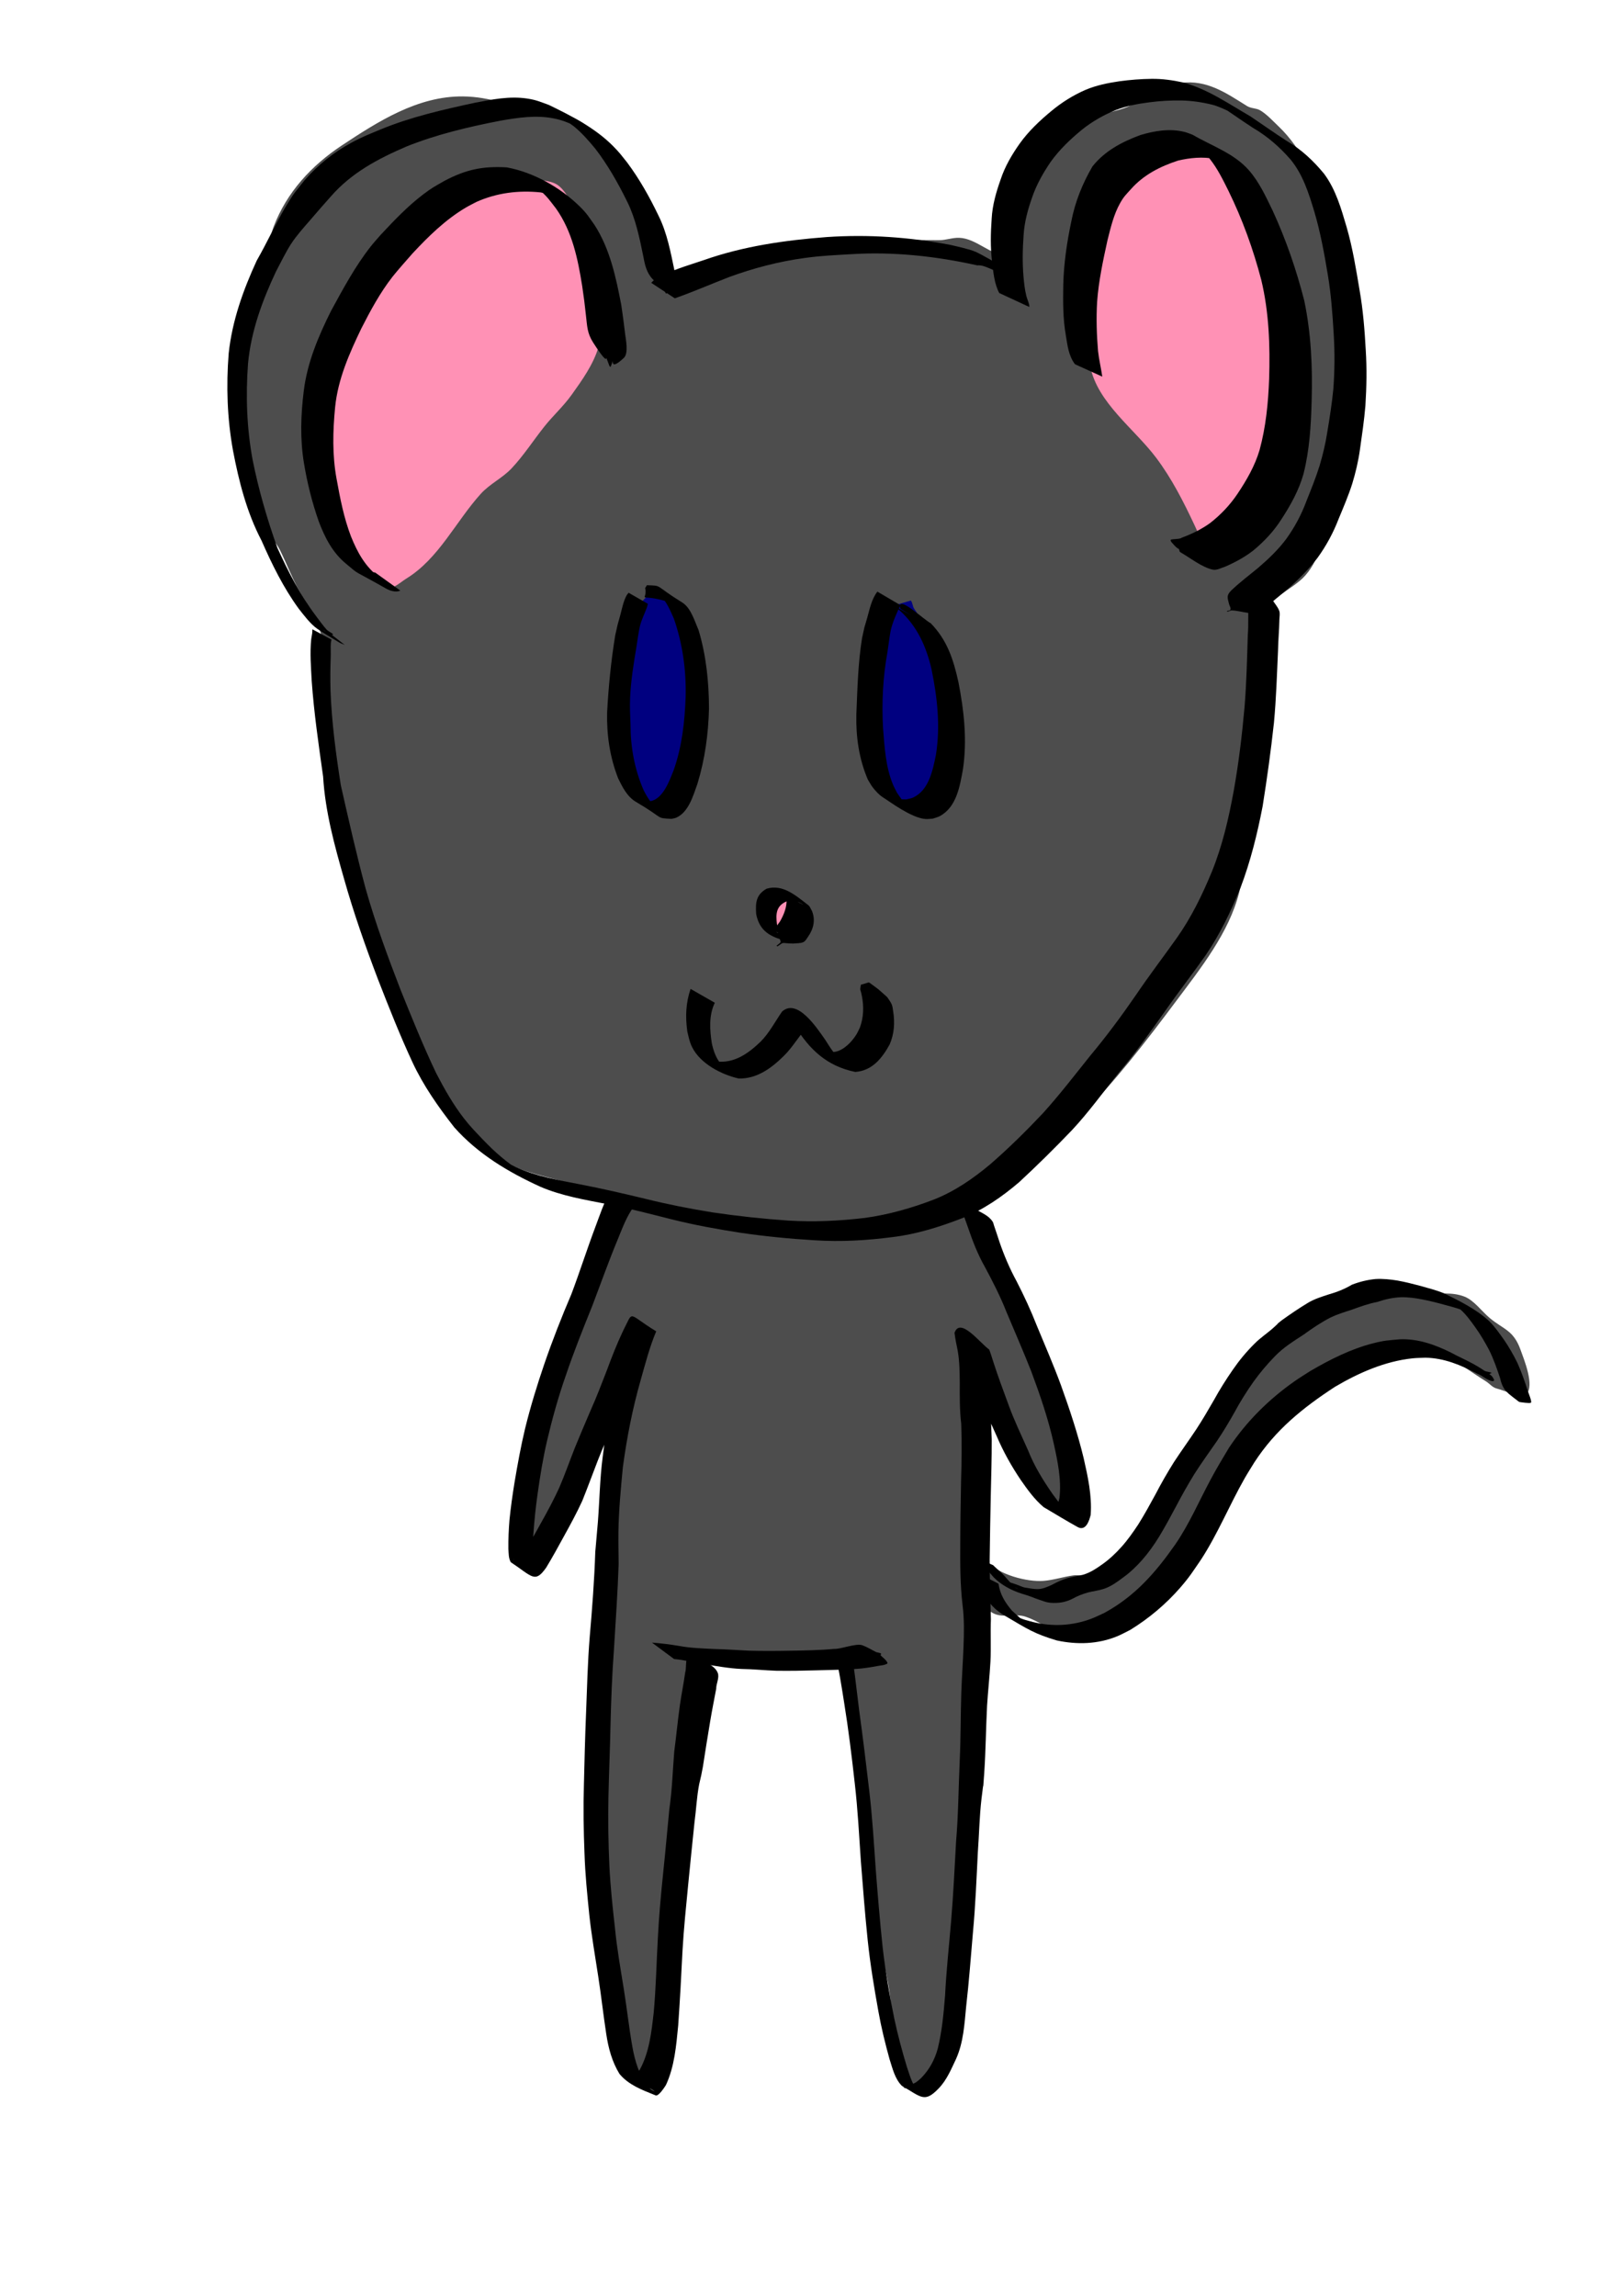 <?xml version="1.0" encoding="UTF-8" standalone="no"?>
<!-- Created with Inkscape (http://www.inkscape.org/) -->

<svg
   width="210px"
   height="297px"
   viewBox="0 0 210 297"
   version="1.1"
   id="svg5"
   inkscape:version="1.2.2 (b0a8486541, 2022-12-01)"
   sodipodi:docname="omur.svg"
   xmlns:inkscape="http://www.inkscape.org/namespaces/inkscape"
   xmlns:sodipodi="http://sodipodi.sourceforge.net/DTD/sodipodi-0.dtd"
   xmlns="http://www.w3.org/2000/svg"
   xmlns:svg="http://www.w3.org/2000/svg">
  <sodipodi:namedview
     id="namedview7"
     pagecolor="#ffffff"
     bordercolor="#000000"
     borderopacity="0.25"
     inkscape:showpageshadow="2"
     inkscape:pageopacity="0.0"
     inkscape:pagecheckerboard="0"
     inkscape:deskcolor="#d1d1d1"
     inkscape:document-units="mm"
     showgrid="false"
     inkscape:zoom="1.3249068"
     inkscape:cx="138.5003"
     inkscape:cy="145.67062"
     inkscape:window-width="1280"
     inkscape:window-height="651"
     inkscape:window-x="0"
     inkscape:window-y="0"
     inkscape:window-maximized="1"
     inkscape:current-layer="layer5" />
  <defs
     id="defs2" />
  <g
     inkscape:groupmode="layer"
     id="layer5"
     inkscape:label="Layer 1"
     style="display:inline">
    <path
       style="fill:#4d4d4d"
       d="m 80.235,156.344 c -4.936,-4.386 -12.165,-3.327 -17.251,-7.446 -2.655,-2.15 -5.919,-8.008 -7.613,-11.028 -0.709,-1.264 -1.573,-2.44 -2.266,-3.71 -4.126,-7.564 -5.984,-16.365 -7.622,-24.706 -0.528,-2.69 -1.348,-5.331 -1.799,-8.033 -0.489,-2.929 -1.251,-6.024 -1.461,-8.978 -0.061,-0.86 0.169,-1.705 0.16,-2.563 -0.019,-1.872 -0.517,-3.806 -0.739,-5.654 -0.089,-0.739 0.118,-1.479 -0.105,-2.209 -0.64,-2.095 -1.773,-3.722 -2.828,-5.599 -0.935,-1.663 -1.628,-3.517 -2.474,-5.229 -0.595,-1.204 -1.619,-2.068 -2.096,-3.373 -1.205,-3.3 -2.904,-8.898 -3.285,-12.321 -0.23,-2.063 0.107,-4.25 0.154,-6.322 0.029,-1.277 -0.483,-2.709 -0.305,-3.952 0.618,-4.326 2.271,-8.333 3.719,-12.394 0.409,-1.145 0.544,-2.347 0.979,-3.493 1.686,-4.44 4.891,-7.918 8.82,-10.516 4.677,-3.092 9.829,-6.401 15.677,-6.344 3.561,0.035 6.526,1.266 9.807,2.425 1.045,0.369 2.341,-0.28 3.462,0 4.56,1.14 6.258,6.396 8.641,9.768 0.668,0.945 1.649,1.772 2.161,2.803 0.394,0.792 0.931,1.547 1.293,2.337 0.411,0.9 1.744,6.627 2.491,6.893 1.297,0.461 3.879,-1.711 5.157,-2.121 1.53,-0.491 3.062,-0.462 4.618,-0.747 1.286,-0.236 2.473,-0.859 3.749,-1.124 1.736,-0.36 3.546,-0.34 5.278,-0.634 0.65,-0.11 1.279,-0.669 1.944,-0.651 1.201,0.032 2.362,0.207 3.574,0 0.669,-0.115 1.222,-0.462 1.927,-0.449 2.516,0.046 5.04,0.096 7.542,0.096 0.865,0 1.712,-0.342 2.587,-0.305 2.214,0.092 4,2.242 6.191,2.322 2.455,0.089 0.895,-5.201 0.771,-6.515 -0.106,-1.127 -0.081,-2.565 0.049,-3.687 0.746,-6.452 6.196,-6.757 11.437,-8.113 1.229,-0.318 2.627,-0.583 3.768,-1.156 2.108,-1.057 4.028,-2.58 6.449,-2.892 3.381,-0.435 5.868,1.318 8.545,2.988 0.555,0.346 1.19,0.257 1.711,0.562 0.862,0.504 1.679,1.411 2.403,2.097 1.527,1.449 2.798,3.31 3.758,5.18 0.343,0.669 0.463,1.466 0.908,2.072 0.6,0.818 1.576,1.619 1.912,2.595 0.304,0.886 0.135,1.855 0.425,2.739 1.067,3.247 2.414,6.087 2.258,9.623 -0.105,2.359 -0.299,4.818 -0.828,7.124 -0.431,1.875 -1.138,3.681 -1.308,5.607 -0.559,6.329 0.651,12.906 -1.495,18.994 -0.531,1.506 -1.123,2.945 -2.2,4.153 -1.737,1.946 -4.955,2.818 -5.614,5.72 -0.239,1.052 0.671,3.016 0.434,4.595 -0.734,4.881 -1.745,9.749 -2.048,14.69 -0.323,5.267 -0.03,10.825 -1.318,15.976 -1.306,5.223 -5.022,9.871 -8.192,14.113 -3.865,5.172 -7.868,10.382 -12.449,14.963 -1.682,1.682 -3.825,2.865 -5.718,4.289 -2.546,1.915 -5.864,7.688 -9.172,8.433 0.961,0.256 1.951,0.423 2.884,0.769 0.659,0.245 1.05,2.066 1.318,2.683 2.365,5.441 3.378,11.458 5.221,17.157 0.982,3.038 3.291,5.254 3.655,8.715 0.089,0.844 0.957,9.059 -0.748,9.059 -3.886,0 -7.337,-9.174 -8.393,-12.135 -0.359,-1.006 -1.094,-1.861 -1.51,-2.852 -0.4,-0.952 -0.887,-1.836 -1.237,-2.82 -0.059,-0.165 -0.137,-1.602 -0.209,-1.591 -0.213,0.032 -0.013,3.05 -0.008,3.221 0.123,4.255 0.965,8.439 1.309,12.667 0.155,1.906 -0.673,8.35 0.683,9.92 1.447,1.676 5.096,2.639 7.22,2.482 1.317,-0.097 2.617,-0.533 3.92,-0.715 0.623,-0.087 1.259,0.128 1.88,-0.047 1.433,-0.406 2.713,-1.095 4.04,-1.76 0.914,-0.458 2.039,-0.629 2.755,-1.446 1.222,-1.394 2.085,-3.341 2.867,-4.996 0.746,-1.58 1.971,-3.071 2.884,-4.569 1.012,-1.661 1.685,-3.519 2.634,-5.221 1.892,-3.394 4.737,-6.174 6.972,-9.285 2.54,-3.536 7.648,-8.751 12.151,-9.792 1.984,-0.459 4.154,-0.854 6.177,-0.329 1.113,0.289 2.132,0.874 3.333,0.963 1.696,0.126 3.225,-0.211 4.868,0.418 1.244,0.477 2.257,1.921 3.285,2.779 1.772,1.477 3.073,1.549 3.984,4.112 0.431,1.213 1.86,4.636 0.746,5.75 -0.56,0.56 -3.02,-0.554 -3.726,-0.714 -0.699,-0.159 -0.955,-0.626 -1.527,-0.98 -3.996,-2.476 -7.699,-5.996 -12.883,-4.586 -0.405,0.11 -0.673,0.431 -1.06,0.553 -1.118,0.354 -2.323,0.354 -3.405,0.867 -1.795,0.851 -3.45,2.938 -4.979,4.21 -2.375,1.974 -5.016,3.032 -6.957,5.582 -1.517,1.992 -2.401,4.469 -3.685,6.603 -1.521,2.528 -4.719,7.119 -6.699,9.262 -3.395,3.675 -7.048,10.761 -12.9,10.61 -3.227,-0.083 -4.28,-1.707 -6.979,-2.636 -1.271,-0.437 -2.741,0.171 -4.001,-0.361 -1.261,-0.533 -2.2,-2.219 -2.377,-2.08 -0.561,0.437 -0.351,7.044 -0.297,7.929 0.125,2.042 0.536,4.156 0.418,6.201 -0.126,2.195 -1.005,4.181 -1.333,6.329 -0.267,1.745 -0.042,3.487 -0.137,5.236 -0.125,2.31 -0.545,4.655 -0.587,6.957 -0.043,2.377 -0.553,4.709 -0.634,7.083 -0.205,6.006 -0.324,11.975 -2.096,17.768 -0.836,2.733 -0.617,5.634 -4.065,5.902 -0.102,0.008 -0.476,0.096 -0.553,0.025 -1.005,-0.909 -1.65,-10.038 -1.839,-11.671 -0.295,-2.547 -0.99,-4.966 -1.382,-7.478 -0.359,-2.302 -0.576,-4.556 -1.051,-6.835 -0.4,-1.918 -0.216,-4.064 -0.427,-6.024 -0.289,-2.688 -0.881,-5.345 -1.293,-8.015 -0.462,-3.002 -0.098,-12.684 -1.903,-14.828 -0.312,-0.371 -1.327,-0.704 -1.775,-0.876 -2.927,-1.124 -6.93,-0.034 -9.952,0.273 -1.692,0.172 -4.145,-1.146 -5.533,0.354 -0.758,0.819 -1.79,10.811 -1.967,12.545 -0.262,2.564 -0.982,5.087 -1.237,7.647 -0.676,6.793 -1.367,13.581 -1.969,20.378 -0.206,2.325 -0.637,12.49 -3.565,13.43 -0.314,0.101 -1.082,-0.375 -1.389,-0.483 -1.465,-0.512 -1.629,-3.658 -1.792,-4.851 -0.24,-1.761 -0.181,-3.508 -0.361,-5.27 -0.256,-2.502 -0.757,-4.988 -0.844,-7.51 -0.094,-2.737 0.121,-5.482 0.017,-8.216 -0.145,-3.827 -0.965,-7.574 -1.704,-11.31 -0.855,-4.322 -0.486,-8.803 -0.368,-13.171 0.083,-3.051 -0.072,-6.208 0.272,-9.238 0.606,-5.341 1.476,-10.607 1.976,-15.959 0.26,-2.785 2.319,-9.355 1.125,-11.671 -0.919,-1.784 -3.006,2.851 -3.14,3.14 -1.411,3.035 -3.319,5.733 -4.804,8.707 -0.861,1.725 -1.486,4.039 -2.787,5.519 -0.297,0.338 -0.749,0.484 -1.036,0.859 -0.261,0.34 -0.535,1.188 -0.947,1.422 -1.155,0.658 -0.47,-6.542 -0.402,-6.844 0.764,-3.348 1.26,-6.763 2.08,-10.097 0.375,-1.523 1.118,-2.858 1.605,-4.328 0.454,-1.372 0.503,-2.989 1.125,-4.289 1.435,-2.998 3.609,-5.615 4.77,-8.764 0.589,-1.597 1.458,-3.036 2.065,-4.601 0.349,-0.901 -0.281,-3.508 -0.113,-3.719 0.554,-0.698 1.172,-1.343 1.758,-2.015 z"
       id="path554" />
    <path
       style="fill:#ff91b5;fill-opacity:1"
       d="m 80.147,43.599 c -0.629,-0.137 -1.245,-0.386 -1.888,-0.41 -0.382,-0.014 -0.786,1.6 -0.827,1.735 -0.675,2.253 -2.111,4.251 -3.469,6.152 -1.065,1.492 -2.409,2.693 -3.542,4.12 -1.412,1.78 -2.653,3.714 -4.208,5.374 -1.203,1.285 -2.832,2.014 -4.016,3.326 -3.254,3.607 -5.419,8.374 -9.638,10.963 -0.615,0.377 -1.638,1.312 -2.386,1.271 -0.503,-0.028 -5.398,-4.327 -5.695,-5.054 -0.645,-1.578 -0.833,-3.525 -1.286,-5.18 -0.971,-3.556 -2.842,-6.283 -2.931,-10.089 -0.217,-9.305 4.844,-19.759 11.631,-26.024 0.987,-0.911 2.196,-1.435 3.26,-2.232 1.648,-1.235 3.326,-2.991 5.438,-3.43 1.183,-0.246 2.331,0.006 3.478,-0.032 2.484,-0.082 5.255,-1.387 7.669,-0.385 3.878,1.61 5.955,17.041 5.712,20.321"
       id="path556" />
    <path
       style="fill:#ff91b5;fill-opacity:1"
       d="m 141.06,47.374 c -0.382,-2.842 -3.432,-8.411 -2.442,-12.073 0.677,-2.503 2.283,-4.636 3.132,-7.075 0.79,-2.27 1.311,-5.26 2.739,-7.245 0.797,-1.109 2.166,-2.115 3.341,-2.771 3.479,-1.94 4.47,-1.174 7.622,0.923 1.123,0.747 2.212,1.362 3.044,2.491 1.908,2.589 2.405,5.901 3.343,8.907 1.214,3.891 2.675,8.165 2.995,12.257 0.272,3.48 0.08,6.948 0.12,10.426 0.022,1.943 0.6,3.837 0.451,5.791 -0.146,1.906 -0.825,4.201 -1.647,5.936 -0.686,1.447 -5.309,6.495 -7.124,5.75 -1.153,-0.473 -1.593,-1.724 -2.08,-2.764 -1.417,-3.019 -2.93,-6 -4.939,-8.681 -2.823,-3.768 -7.626,-7.135 -8.553,-11.872 z"
       id="path4829" />
    <path
       style="fill:#ff91b5;fill-opacity:1"
       d="m 102.299,115.649 c -0.843,0.155 -1.752,0.104 -2.529,0.466 -2.59,1.203 1.696,6.801 3.059,3.535 0.207,-0.496 -0.519,-3.877 -0.53,-4.001 z"
       id="path4831" />
    <path
       style="fill:#000080;fill-opacity:1"
       d="m 114.675,78.618 c -1.062,3.088 -1.65,6.318 -2.048,9.55 -0.202,1.633 -0.711,3.214 -0.626,4.883 0.115,2.277 1.16,4.306 1.67,6.49 0.234,0.999 0.337,2.627 0.891,3.486 0.533,0.827 2.455,0.759 3.279,0.786 1.395,0.047 2.117,0.521 3.245,-0.538 2.818,-2.645 0.977,-7.464 0.505,-10.651 -0.7,-4.723 -0.394,-9.775 -3.292,-13.855 -0.242,-0.34 -0.177,-0.736 -0.451,-1.077"
       id="path5563" />
    <path
       style="fill:#000080;fill-opacity:1"
       d="m 83.61,77.252 c -0.549,0.587 -1.119,1.154 -1.647,1.76 -1.037,1.19 -0.49,7.626 -0.538,9.196 -0.026,0.861 -0.476,1.558 -0.707,2.362 -0.448,1.56 -0.434,3.409 -0.457,5.02 -0.024,1.653 0.012,3.236 0.602,4.811 0.628,1.675 4.086,5.459 6.103,3.678 3.03,-2.675 2.578,-6.956 2.739,-10.537 0.174,-3.887 0.785,-8.104 -0.53,-11.896 -0.894,-2.578 -0.255,-2.578 -2.658,-4.45 -0.12,-0.094 -0.809,-0.792 -0.916,-0.763 -0.692,0.19 -1.327,0.546 -1.991,0.818 z"
       id="path5630" />
  </g>
  <g
     inkscape:groupmode="layer"
     id="layer4"
     inkscape:label="Layer 4"
     style="display:inline">
    <path
       style="fill:#000000"
       id="path363"
       d="m 42.833,82.052 c 0.146,0.123 -1.323,-0.666 -0.982,-0.52 0.401,0.172 0.739,0.65 1.17,0.587 0.325,-0.048 -0.513,-0.413 -0.742,-0.65 -0.353,-0.365 -1.12,-1.417 -1.39,-1.777 -2.048,-2.714 -3.599,-5.737 -5.001,-8.82 -1.331,-3.717 -2.421,-7.498 -3.2,-11.367 -0.763,-4.12 -0.905,-8.302 -0.596,-12.471 0.389,-4.198 1.84,-8.127 3.618,-11.91 0.479,-0.92 1.364,-2.68 1.937,-3.551 0.782,-1.188 1.631,-2.106 2.556,-3.178 1.638,-1.898 0.963,-1.123 2.61,-2.988 2.685,-3.072 6.084,-4.859 9.765,-6.448 3.922,-1.575 8.048,-2.547 12.187,-3.348 2.263,-0.394 4.591,-0.749 6.875,-0.293 1.207,0.241 1.688,0.496 2.813,0.952 0.422,0.225 1.682,0.912 1.267,0.675 -0.85,-0.485 -1.666,-1.045 -2.571,-1.419 -0.417,-0.172 0.738,0.522 1.088,0.807 1.064,0.867 1.934,1.871 2.803,2.924 1.622,2.112 2.932,4.437 4.108,6.819 1.095,2.21 1.584,4.627 2.074,7.023 0.197,1.072 0.417,2.149 1.193,2.98 1.874,2.004 1.151,0.498 1.711,1.849 0,0 0.136,0.065 0.136,0.065 v 0 c -0.021,-1.042 -0.152,0.055 1.133,-0.491 0.719,-0.305 -0.117,-2.048 -0.111,-2.437 -0.511,-2.429 -0.956,-4.9 -2.069,-7.144 -1.159,-2.42 -2.476,-4.767 -4.084,-6.921 -0.748,-0.935 -0.951,-1.238 -1.794,-2.09 -2.338,-2.362 -5.348,-3.89 -8.314,-5.331 -1.148,-0.415 -1.624,-0.651 -2.849,-0.834 -2.253,-0.337 -4.531,0.122 -6.735,0.551 -4.132,0.891 -8.263,1.83 -12.186,3.446 -1.509,0.634 -2.37,0.95 -3.8,1.727 -2.307,1.253 -4.354,2.89 -6.07,4.878 -1.117,1.412 -1.382,1.653 -2.31,3.206 -1.389,2.324 -2.508,4.813 -3.855,7.161 -1.762,3.824 -3.186,7.804 -3.629,12.02 -0.331,4.19 -0.195,8.391 0.556,12.536 0.766,4.026 1.78,8.008 3.694,11.664 1.345,3.062 2.823,6.075 4.797,8.79 0.65,0.823 1.519,1.997 2.393,2.604 0.821,0.569 1.688,1.07 2.539,1.592 0.542,0.333 0.529,0.307 1.039,0.512 0,0 -1.773,-1.38 -1.773,-1.38 z" />
    <path
       style="fill:#000000"
       id="path375"
       d="m 133.179,39.71 c -0.006,-0.1 0.005,-0.203 -0.019,-0.301 -0.096,-0.393 -0.271,-0.763 -0.369,-1.155 -0.199,-0.796 -0.279,-1.604 -0.357,-2.419 -0.157,-1.795 -0.122,-3.596 0.008,-5.391 0.1,-1.721 0.559,-3.37 1.131,-4.986 0.566,-1.619 1.405,-3.099 2.368,-4.51 1.137,-1.587 2.546,-2.934 4.05,-4.167 1.333,-1.068 2.809,-1.911 4.389,-2.549 1.393,-0.533 2.856,-0.811 4.331,-0.995 1.376,-0.184 2.759,-0.257 4.146,-0.237 1.346,0.027 2.677,0.22 3.982,0.542 1.913,0.439 7.556,3.851 0.446,-0.23 1.644,1.026 3.204,2.177 4.834,3.226 1.86,1.086 3.46,2.48 4.867,4.099 1.609,1.957 2.358,4.379 3.081,6.762 0.785,2.663 1.284,5.396 1.736,8.131 0.427,2.535 0.612,5.098 0.763,7.661 0.152,2.383 0.132,4.77 -0.047,7.15 -0.18,1.882 -0.481,3.751 -0.79,5.616 -0.222,1.457 -0.574,2.885 -0.989,4.297 -0.485,1.553 -1.101,3.061 -1.702,4.572 -0.651,1.761 -1.531,3.399 -2.628,4.918 -1.058,1.412 -2.341,2.625 -3.678,3.767 -1.129,0.924 -2.292,1.811 -3.356,2.81 -0.705,0.682 -0.575,0.947 -0.346,1.833 0.06,0.233 0.25,0.472 0.173,0.7 -0.055,0.163 -0.318,0.132 -0.476,0.199 0,0 0.125,0.084 0.125,0.084 v 0 c 0.174,-0.057 0.339,-0.174 0.521,-0.17 1.408,0.033 2.692,0.834 3.996,-0.146 1.187,-0.868 2.29,-1.847 3.426,-2.78 1.342,-1.185 2.595,-2.468 3.69,-3.888 1.117,-1.547 2.024,-3.218 2.71,-5.002 0.627,-1.513 1.277,-3.022 1.774,-4.584 0.436,-1.432 0.781,-2.889 0.989,-4.372 0.27,-1.896 0.549,-3.793 0.711,-5.702 0.153,-2.404 0.199,-4.81 0.045,-7.216 -0.142,-2.589 -0.347,-5.177 -0.797,-7.734 -0.458,-2.742 -0.903,-5.493 -1.678,-8.168 -0.706,-2.4 -1.404,-4.865 -2.92,-6.9 -1.368,-1.664 -2.916,-3.122 -4.786,-4.219 -1.624,-1.034 -3.183,-2.157 -4.783,-3.228 -2.776,-1.6 -5.538,-3.531 -8.687,-4.363 -1.335,-0.294 -2.69,-0.484 -4.061,-0.466 -1.389,0.015 -2.774,0.127 -4.151,0.313 -1.497,0.22 -2.983,0.518 -4.384,1.108 -1.591,0.69 -3.052,1.604 -4.391,2.71 -1.533,1.266 -2.986,2.631 -4.147,4.257 -1.008,1.431 -1.894,2.935 -2.447,4.607 -0.588,1.654 -1.076,3.342 -1.17,5.107 -0.129,1.836 -0.178,3.681 0.048,5.512 0.168,1.371 0.28,2.861 0.934,4.095 0,0 3.886,1.801 3.886,1.801 z" />
    <path
       style="fill:#000000"
       id="path379"
       d="m 40.417,81.408 c -0.007,0.172 -0.003,0.345 -0.022,0.516 -0.03,0.257 -0.099,0.508 -0.126,0.766 -0.186,1.785 -0.03,3.628 0.063,5.413 0.296,4.14 0.897,8.25 1.476,12.358 0.265,4.511 1.474,8.91 2.711,13.236 1.238,4.398 2.756,8.709 4.381,12.977 1.409,3.617 2.833,7.231 4.471,10.751 1.418,3.039 3.352,5.792 5.414,8.422 3.047,3.432 6.995,5.792 11.147,7.685 2.746,1.175 5.703,1.667 8.615,2.238 2.827,0.54 5.609,1.281 8.399,1.981 2.896,0.724 5.834,1.259 8.783,1.715 3.219,0.476 6.456,0.792 9.703,0.985 3.356,0.22 6.709,0.02 10.037,-0.411 3.107,-0.372 6.082,-1.309 8.987,-2.431 2.761,-1.09 5.172,-2.765 7.415,-4.678 2.34,-2.165 4.607,-4.41 6.814,-6.71 2.191,-2.34 4.059,-4.953 6.069,-7.446 2.141,-2.511 4.035,-5.21 5.945,-7.896 1.718,-2.473 3.574,-4.845 5.306,-7.308 1.854,-2.726 3.274,-5.686 4.506,-8.733 1.294,-3.413 2.172,-6.955 2.86,-10.533 0.575,-3.59 1.07,-7.191 1.465,-10.805 0.293,-3.109 0.385,-6.232 0.528,-9.35 0.021,-1.333 0.154,-2.665 0.177,-3.998 0.007,-0.374 0.108,-0.77 -0.017,-1.123 -0.188,-0.531 -0.601,-0.952 -0.89,-1.436 -0.23,-0.386 -0.444,-0.781 -0.665,-1.171 0,0 -0.133,-0.071 -0.133,-0.071 v 0 c -0.176,0.056 -2.049,0.638 -2.113,0.709 -0.236,0.262 -0.132,0.694 -0.161,1.046 -0.112,1.338 0.009,2.694 -0.109,4.032 -0.097,3.126 -0.168,6.256 -0.424,9.375 -0.324,3.616 -0.76,7.224 -1.397,10.8 -0.652,3.556 -1.465,7.092 -2.829,10.452 -1.239,3.004 -2.666,5.935 -4.55,8.595 -1.742,2.454 -3.572,4.844 -5.258,7.339 -1.863,2.709 -3.82,5.349 -5.928,7.873 -1.994,2.491 -3.943,5.025 -6.08,7.397 -2.179,2.315 -4.444,4.548 -6.844,6.636 -2.219,1.856 -4.596,3.508 -7.306,4.575 -2.869,1.102 -5.836,1.949 -8.887,2.372 -3.314,0.394 -6.651,0.557 -9.987,0.348 -3.255,-0.225 -6.499,-0.576 -9.727,-1.052 -2.958,-0.472 -5.896,-1.057 -8.804,-1.778 -2.731,-0.661 -5.471,-1.29 -8.229,-1.826 -2.876,-0.562 -5.793,-1.047 -8.484,-2.265 -0.473,-0.228 -1.829,-1.011 -1.419,-0.683 0.647,0.519 1.391,0.915 2.144,1.263 0.475,0.22 -0.881,-0.567 -1.304,-0.874 -0.857,-0.622 -1.723,-1.36 -2.49,-2.087 -0.408,-0.387 -0.794,-0.797 -1.19,-1.196 -0.963,-1.019 -1.562,-1.604 -2.425,-2.714 -1.41,-1.814 -2.549,-3.833 -3.603,-5.867 -1.683,-3.531 -3.144,-7.161 -4.608,-10.787 -1.653,-4.276 -3.241,-8.583 -4.492,-12.996 -1.201,-4.456 -2.215,-8.949 -3.232,-13.449 -0.64,-4.061 -1.182,-8.143 -1.334,-12.256 -0.039,-1.429 -0.03,-2.835 0.025,-4.263 0.024,-0.626 -0.021,-1.254 0.016,-1.879 0.009,-0.155 0.06,-0.304 0.091,-0.456 0,0 -2.48,-1.325 -2.48,-1.325 z" />
    <path
       style="fill:#000000"
       id="path381"
       d="m 81.337,76.679 c -0.095,0.131 -0.21,0.249 -0.286,0.392 -0.407,0.767 -0.572,1.69 -0.797,2.516 -0.504,1.851 -0.187,0.555 -0.648,2.591 -0.539,3.301 -0.872,6.636 -1.051,9.976 -0.071,2.937 0.36,5.813 1.431,8.546 0.543,1.116 1.171,2.371 2.291,3.029 3.841,2.256 2.459,2.068 4.591,2.206 0.217,-0.055 0.447,-0.073 0.651,-0.165 1.595,-0.717 2.184,-2.886 2.719,-4.361 0.97,-3.166 1.415,-6.444 1.5,-9.745 -0.011,-3.434 -0.362,-6.849 -1.346,-10.143 -0.494,-1.113 -0.986,-2.88 -2.109,-3.573 -3.743,-2.311 -2.477,-2.165 -4.584,-2.239 -0.432,0.758 -0.112,0.018 -0.174,1.035 -0.01,0.163 -0.082,0.317 -0.124,0.475 0,0 0.126,0.084 0.126,0.084 v 0 c 1.119,0.039 2.066,0.291 3.133,0.629 1.562,0.417 1.386,0.441 -1.894,-1.408 -0.247,-0.139 0.477,0.315 0.678,0.515 0.826,0.821 1.277,1.936 1.744,2.975 1.134,3.254 1.606,6.651 1.529,10.1 -0.117,3.248 -0.471,6.494 -1.571,9.576 -0.508,1.263 -1.276,3.436 -2.756,3.898 -0.185,0.058 -0.385,0.046 -0.577,0.07 -1.575,-0.312 -0.9,-0.252 1.969,1.461 0.235,0.14 -0.472,-0.279 -0.685,-0.451 -0.809,-0.654 -1.358,-1.529 -1.82,-2.447 -1.174,-2.702 -1.697,-5.568 -1.695,-8.519 -0.049,-1.318 -0.107,-2.152 -0.05,-3.468 0.096,-2.212 0.46,-4.406 0.823,-6.586 0.098,-0.641 0.287,-1.998 0.451,-2.664 0.209,-0.846 0.604,-1.596 0.897,-2.406 0.055,-0.151 0.082,-0.311 0.124,-0.467 0,0 -2.49,-1.429 -2.49,-1.429 z" />
    <path
       style="fill:#000000"
       id="path383"
       d="m 113.524,76.534 c -0.752,0.978 -0.986,2.227 -1.315,3.389 -0.552,1.95 -0.199,0.505 -0.667,2.619 -0.528,3.276 -0.6,6.593 -0.739,9.9 -0.064,2.881 0.343,5.741 1.48,8.394 0.194,0.314 0.364,0.644 0.581,0.943 0.356,0.49 0.927,1.101 1.452,1.42 0.75,0.455 3.543,2.59 5.406,2.752 0.321,0.028 0.643,-0.03 0.965,-0.045 0.317,-0.115 0.656,-0.18 0.951,-0.344 2.146,-1.195 2.557,-3.858 2.956,-6.032 0.562,-3.777 0.147,-7.552 -0.578,-11.27 -0.653,-2.947 -1.454,-5.45 -3.594,-7.639 -0.872,-0.424 -4.408,-3.836 -3.938,-1.905 0,0 0.119,0.093 0.119,0.093 v 0 c 3.983,2.403 -2.395,-1.424 -0.196,0.159 2.259,2.028 3.443,4.668 4.121,7.601 0.751,3.654 1.17,7.379 0.57,11.094 -0.409,1.972 -0.893,4.565 -2.959,5.517 -0.276,0.127 -0.587,0.157 -0.88,0.235 -0.299,-0.014 -0.603,0.01 -0.898,-0.043 -1.147,-0.206 -3.761,-1.791 1.868,1.384 0.288,0.162 -0.56,-0.354 -0.811,-0.568 -0.682,-0.579 -0.832,-0.892 -1.35,-1.625 -0.175,-0.356 -0.374,-0.702 -0.526,-1.069 -0.957,-2.308 -1.087,-4.838 -1.284,-7.295 -0.184,-3.313 -0.019,-6.634 0.58,-9.902 0.058,-0.412 0.307,-2.26 0.409,-2.718 0.258,-1.156 0.768,-2.223 1.252,-3.294 0,0 -2.975,-1.749 -2.975,-1.749 z" />
    <path
       style="fill:#000000"
       id="path385"
       d="m 87.312,38.593 c 2.364,-0.832 4.677,-1.839 7.017,-2.749 3.159,-1.153 6.426,-2.013 9.762,-2.466 2.316,-0.315 3.678,-0.353 6.017,-0.494 5.505,-0.346 10.974,0.253 16.341,1.444 1.107,-0.091 2.073,0.85 3.166,0.855 0.051,2.35e-4 0.204,-0.509 0.231,-0.596 0,0 -0.119,-0.093 -0.119,-0.093 v 0 c -0.846,-0.485 -2.731,-1.584 -3.495,-1.92 -0.803,-0.353 -2.467,-0.705 -3.282,-0.899 -5.301,-1.002 -10.545,-1.372 -15.941,-1.011 -5.406,0.41 -10.799,1.174 -15.936,2.983 -2.004,0.689 -4.749,1.433 -6.51,2.65 -0.115,0.079 -0.2,0.195 -0.3,0.293 0,0 3.049,2.001 3.049,2.001 z" />
    <path
       style="fill:#000000"
       id="path387"
       d="m 89.352,127.93 c -0.62,1.847 -0.684,3.569 -0.426,5.486 0.184,0.76 0.282,1.365 0.636,2.069 1.081,2.149 3.821,3.545 6.031,4.041 2.363,0.039 4.213,-1.337 5.819,-2.92 1.166,-1.137 1.956,-2.588 3.056,-3.777 0.082,-0.042 0.153,-0.119 0.244,-0.126 0.069,-0.006 0.249,0.123 0.188,0.09 -1.033,-0.553 -2.042,-1.155 -3.104,-1.65 -0.167,-0.078 0.282,0.24 0.393,0.388 0.29,0.386 0.477,0.839 0.716,1.258 1.822,2.939 4.049,5.127 7.756,5.883 2.185,-0.15 3.464,-1.766 4.448,-3.547 0.597,-1.373 0.691,-2.829 0.457,-4.295 -0.049,-0.305 -0.072,-0.621 -0.192,-0.906 -0.141,-0.336 -0.385,-0.619 -0.578,-0.929 -1.5,-1.327 -0.744,-0.717 -2.259,-1.843 0,0 -0.139,-0.06 -0.139,-0.06 v 0 c -0.618,0.18 -0.282,0.08 -1.008,0.302 -0.145,0.959 -0.11,0.239 0.126,1.44 0.271,1.382 0.235,2.756 -0.251,4.09 -0.155,0.306 -0.282,0.629 -0.465,0.919 -0.582,0.927 -1.613,2.023 -2.745,2.224 -0.257,0.046 -0.522,0.006 -0.783,0.009 -1.589,-0.51 -1.87,-0.663 2.052,1.427 0.289,0.154 -0.546,-0.368 -0.786,-0.591 -0.49,-0.454 -0.884,-1.046 -1.25,-1.595 -0.184,-0.276 -0.357,-0.558 -0.535,-0.837 -1.061,-1.503 -3.601,-5.399 -5.566,-3.613 -0.909,1.309 -1.639,2.752 -2.777,3.894 -1.573,1.511 -3.392,2.825 -5.691,2.559 -1.037,-0.329 -3.023,-1.032 1.415,1.099 0.29,0.139 -0.511,-0.396 -0.729,-0.632 -0.734,-0.793 -1.071,-1.774 -1.303,-2.809 -0.266,-1.759 -0.401,-3.603 0.385,-5.257 0,0 -3.136,-1.791 -3.136,-1.791 z" />
    <path
       style="fill:#000000"
       id="path389"
       d="m 99.766,120.037 c -0.954,-0.455 -2.756,-1.115 1.562,0.933 0.146,0.069 -0.245,-0.214 -0.343,-0.343 -0.303,-0.403 -0.31,-0.597 -0.455,-1.083 -0.166,-1.309 -0.107,-2.328 1.2,-2.918 0.174,-0.031 0.345,-0.082 0.521,-0.093 0.395,-0.024 0.769,0.034 1.134,0.19 0.179,0.077 0.681,0.381 0.506,0.296 -2.33,-1.135 -2.369,-1.943 -2.116,-0.674 0.041,1.01 -0.334,1.942 -0.82,2.807 -0.135,0.241 -0.383,0.439 -0.423,0.712 -0.05,0.341 0.113,0.681 0.169,1.021 0.341,1.25 0.556,0.806 -0.23,1.465 0,0 0.128,0.081 0.128,0.081 v 0 c 0.983,-0.658 0.347,-0.392 2.036,-0.368 0.435,-0.06 0.904,-4.9e-4 1.304,-0.18 0.274,-0.123 0.425,-0.429 0.598,-0.675 0.726,-1.03 1.004,-2.178 0.522,-3.367 -0.159,-0.248 -0.242,-0.565 -0.475,-0.745 -1.66,-1.275 -3.279,-2.738 -5.387,-2.131 -1.378,0.79 -1.458,1.802 -1.353,3.291 0.419,2.174 1.834,3.038 4.235,3.532 0,0 -2.313,-1.749 -2.313,-1.749 z" />
    <path
       style="fill:#000000"
       id="path395"
       d="m 142.623,48.723 c -0.159,-1.11 -0.425,-2.191 -0.549,-3.311 -0.177,-2.112 -0.241,-4.233 -0.12,-6.349 0.195,-2.688 0.763,-5.33 1.337,-7.957 0.414,-1.641 0.802,-3.34 1.64,-4.83 0.489,-0.87 0.743,-1.073 1.402,-1.809 1.635,-1.85 3.795,-2.945 6.106,-3.696 1.532,-0.355 3.189,-0.529 4.748,-0.205 0.943,0.196 1.289,0.421 2.141,0.825 -8.481,-4.995 -4.283,-2.718 -2.778,-0.817 0.991,1.252 1.682,2.674 2.39,4.094 1.817,3.701 3.215,7.57 4.257,11.554 1.006,4.197 1.148,8.51 1.015,12.803 -0.115,3.106 -0.418,6.197 -1.237,9.199 -0.607,2.055 -1.682,3.902 -2.862,5.671 -0.977,1.452 -2.171,2.707 -3.548,3.779 -1.125,0.805 -2.373,1.42 -3.671,1.887 -0.119,0.2 -1.316,0.162 -1.4,0.264 -0.073,0.09 0.03,0.243 0.104,0.331 1.128,1.347 0.845,0.461 1.047,1.212 0,0 0.119,0.093 0.119,0.093 v 0 c 1.291,0.745 2.724,1.912 4.149,2.231 0.521,0.117 1.111,-0.235 1.586,-0.374 1.303,-0.566 2.56,-1.242 3.683,-2.119 1.387,-1.155 2.623,-2.458 3.596,-3.988 1.204,-1.841 2.282,-3.772 2.881,-5.904 0.787,-3.098 0.97,-6.27 1.055,-9.458 0.127,-4.349 -0.064,-8.697 -0.959,-12.97 -1.021,-3.983 -2.357,-7.87 -4.077,-11.61 -0.881,-1.817 -1.743,-3.715 -3.088,-5.248 -1.927,-2.195 -4.759,-3.119 -7.286,-4.59 -0.338,-0.119 -0.668,-0.267 -1.015,-0.356 -1.901,-0.489 -3.886,-0.155 -5.729,0.394 -2.364,0.874 -4.603,2.042 -6.202,4.055 -1.29,2.202 -2.242,4.564 -2.734,7.078 -0.569,2.705 -0.978,5.441 -1.048,8.21 -0.036,2.189 -0.055,4.382 0.329,6.547 0.21,1.306 0.359,2.683 1.189,3.765 0,0 3.53,1.599 3.53,1.599 z" />
    <path
       style="fill:#000000"
       id="path397"
       d="m 48.561,74.076 c -0.547,-0.115 -1.1,-0.224 -1.609,-0.463 -0.197,-0.092 -0.763,-0.421 -0.573,-0.315 3.532,1.976 4.246,2.583 2.62,1.32 -1.768,-1.34 -2.765,-3.195 -3.579,-5.204 -0.923,-2.4 -1.413,-4.933 -1.869,-7.455 -0.57,-3.076 -0.49,-6.193 -0.19,-9.29 0.365,-3.633 1.838,-6.945 3.4,-10.195 1.178,-2.31 2.419,-4.609 4.017,-6.662 0.568,-0.729 1.976,-2.317 2.58,-3.006 2.066,-2.224 4.274,-4.387 6.902,-5.946 0.453,-0.268 0.928,-0.495 1.393,-0.743 2.645,-1.177 5.448,-1.523 8.306,-1.227 0.406,0.106 0.824,0.177 1.219,0.319 0.4,0.143 1.522,0.75 1.158,0.531 -1.167,-0.702 -2.332,-1.422 -3.573,-1.983 -0.429,-0.194 0.761,0.557 1.113,0.87 1.035,0.922 1.208,1.249 2.068,2.35 2.102,2.972 2.822,6.493 3.384,10.014 0.431,3.085 0.121,0.754 0.484,3.783 0.167,1.391 0.141,2.302 0.939,3.545 2.696,4.199 1.069,0.335 2.124,3.075 0,0 0.135,0.068 0.135,0.068 v 0 c 0.818,-2.104 -0.636,1.069 1.721,-1.175 0.628,-0.598 0.226,-2.466 0.165,-2.998 -0.191,-1.665 -0.272,-2.156 -0.508,-3.829 -0.687,-3.57 -1.451,-7.222 -3.442,-10.325 -0.79,-1.112 -0.991,-1.501 -1.957,-2.448 -2.485,-2.436 -5.953,-4.391 -9.412,-5.033 -3.127,-0.182 -5.294,0.276 -8.087,1.752 -1.269,0.735 -1.572,0.858 -2.756,1.76 -1.997,1.521 -3.742,3.356 -5.451,5.184 -0.438,0.511 -0.897,1.004 -1.313,1.532 -2.024,2.574 -3.583,5.493 -5.146,8.356 -1.631,3.268 -3.061,6.652 -3.517,10.31 -0.387,3.113 -0.495,6.239 0.019,9.349 0.426,2.583 1.056,5.115 1.928,7.587 0.78,2.057 1.771,3.999 3.501,5.429 1.928,1.62 0.754,0.695 5.154,3.203 0.555,0.316 1.28,0.551 1.895,0.293 0,0 -3.242,-2.331 -3.242,-2.331 z" />
    <path
       style="fill:#000000"
       id="path401"
       d="m 78.958,154.236 c -0.866,1.371 -1.341,2.969 -1.921,4.478 -1.086,2.885 -2.018,5.822 -3.107,8.706 -1.266,2.96 -2.44,5.95 -3.488,8.994 -0.946,2.764 -1.802,5.554 -2.501,8.391 -0.552,2.307 -0.974,4.642 -1.368,6.98 -0.263,1.61 -0.487,3.227 -0.653,4.851 -0.101,1.238 -0.156,2.481 -0.141,3.723 0.042,0.584 0.011,1.214 0.312,1.737 2.793,1.851 3.11,2.774 4.581,0.698 0.809,-1.336 1.563,-2.705 2.308,-4.076 0.831,-1.502 1.65,-3.008 2.365,-4.569 0.69,-1.714 1.323,-3.45 1.991,-5.174 0.624,-1.644 1.371,-3.237 2.093,-4.84 0.707,-1.71 1.36,-3.443 2.033,-5.167 0.655,-1.722 1.284,-3.452 2.134,-5.089 0.296,-0.486 0.565,-1.005 0.938,-1.44 0.054,-0.063 0.109,-0.132 0.183,-0.169 0.025,-0.013 0.097,0.053 0.073,0.04 -1.07,-0.58 -2.139,-1.161 -3.209,-1.741 -0.301,2.165 -0.88,4.298 -1.39,6.425 -1.022,3.761 -1.726,7.589 -2.205,11.453 -0.372,2.808 -0.409,5.643 -0.628,8.463 -0.099,1.283 -0.235,2.563 -0.336,3.846 -0.121,3.671 -0.398,7.332 -0.718,10.99 -0.268,3.278 -0.345,6.568 -0.474,9.854 -0.129,3.077 -0.205,6.156 -0.278,9.234 -0.092,2.994 -0.043,5.991 0.077,8.984 0.084,2.646 0.353,5.28 0.62,7.912 0.286,2.662 0.75,5.301 1.154,7.946 0.388,2.476 0.655,4.969 1.038,7.446 0.271,1.818 0.746,3.592 1.71,5.167 1.187,1.437 2.894,2.062 4.682,2.783 0.388,0.156 1.21,-1.147 1.333,-1.342 1.115,-2.403 1.327,-5.094 1.585,-7.697 0.224,-3.214 0.402,-6.431 0.556,-9.649 0.166,-2.887 0.462,-5.765 0.743,-8.643 0.268,-2.673 0.528,-5.347 0.813,-8.018 0.223,-1.644 0.286,-3.309 0.61,-4.939 0.346,-1.491 0.188,-0.747 0.475,-2.232 0.29,-1.96 0.622,-3.914 0.941,-5.869 0.234,-1.412 0.518,-2.815 0.781,-4.222 -0.016,-0.629 0.442,-1.427 0.198,-2.049 -0.286,-0.729 -1.005,-1.033 -1.603,-1.463 -0.115,-0.105 -0.23,-0.21 -0.345,-0.315 0,0 -0.31,-0.139 -0.31,-0.139 v 0 c -0.046,0.024 -0.092,0.048 -0.139,0.073 -0.199,-0.06 -1.117,-0.567 -1.49,-0.184 -0.307,0.315 -0.159,1.531 -0.321,1.953 -0.197,1.43 -0.489,2.845 -0.692,4.274 -0.279,1.992 -0.466,3.995 -0.729,5.989 -0.199,2.476 -0.271,4.96 -0.631,7.423 -0.267,2.679 -0.492,5.361 -0.777,8.038 -0.298,2.888 -0.569,5.778 -0.712,8.679 -0.181,3.212 -0.242,6.432 -0.537,9.637 -0.29,2.507 -0.564,5.115 -1.798,7.364 -0.258,0.333 -0.422,0.645 -0.815,0.829 -0.114,0.053 -0.474,-0.006 -0.372,0.067 0.975,0.701 2.056,1.241 3.074,1.877 0.142,0.089 -0.31,-0.136 -0.447,-0.234 -0.161,-0.115 -0.292,-0.267 -0.437,-0.401 -1.117,-1.498 -1.638,-3.276 -1.965,-5.101 -0.437,-2.482 -0.712,-4.989 -1.109,-7.478 -0.429,-2.634 -0.891,-5.264 -1.147,-7.922 -0.3,-2.638 -0.579,-5.28 -0.715,-7.933 -0.134,-2.992 -0.193,-5.986 -0.125,-8.982 0.068,-3.079 0.204,-6.157 0.266,-9.236 0.08,-3.287 0.203,-6.571 0.448,-9.85 0.221,-3.686 0.485,-7.371 0.607,-11.061 -0.005,-1.343 -0.049,-2.687 -0.03,-4.03 0.039,-2.828 0.304,-5.652 0.574,-8.464 0.514,-3.832 1.256,-7.626 2.323,-11.346 0.598,-2.101 1.139,-4.231 1.994,-6.246 -3.834,-2.329 -2.861,-2.82 -4.297,-0.043 -0.793,1.676 -1.469,3.398 -2.109,5.138 -0.667,1.718 -1.324,3.442 -2.079,5.124 -0.697,1.621 -1.387,3.245 -2.054,4.878 -0.675,1.712 -1.283,3.45 -2.011,5.14 -0.709,1.554 -1.52,3.056 -2.356,4.545 -0.747,1.349 -1.471,2.722 -2.392,3.963 -0.232,0.27 -0.484,0.635 -0.833,0.774 -0.217,0.086 -0.401,-0.098 -0.293,-0.033 1.003,0.6 2.011,1.19 3.017,1.785 -0.545,-0.24 -0.445,-1.044 -0.538,-1.532 -0.096,-1.238 -0.034,-2.474 0.066,-3.709 0.115,-1.638 0.289,-3.271 0.516,-4.897 0.328,-2.352 0.707,-4.699 1.247,-7.013 0.671,-2.838 1.449,-5.65 2.417,-8.403 1.027,-3.049 2.226,-6.032 3.427,-9.016 1.093,-2.867 2.115,-5.762 3.296,-8.595 0.597,-1.454 1.137,-2.972 2.085,-4.242 0,0 -3.063,-1.854 -3.063,-1.854 z" />
    <path
       style="fill:#000000"
       id="path403"
       d="m 87.22,214.624 c 1.258,0.108 2.49,0.419 3.735,0.635 1.665,0.256 3.312,0.575 4.997,0.648 1.5,0.02 2.993,0.181 4.491,0.234 1.745,0.025 3.491,-0.005 5.235,-0.057 1.928,-0.064 3.856,-0.062 5.778,-0.239 0.791,-0.086 1.576,-0.222 2.359,-0.366 0.219,-0.04 0.448,-0.047 0.657,-0.124 0.136,-0.05 0.414,-0.118 0.355,-0.25 -0.183,-0.41 -0.606,-0.662 -0.91,-0.993 0.039,-0.052 0.077,-0.104 0.116,-0.156 0,0 -0.141,-0.101 -0.141,-0.101 v 0 c -0.173,-0.043 -0.346,-0.085 -0.52,-0.128 -0.596,-0.295 -1.162,-0.659 -1.787,-0.884 -0.83,-0.299 -2.741,0.512 -3.683,0.47 -1.906,0.176 -3.819,0.205 -5.732,0.235 -1.758,0.032 -3.516,0.041 -5.273,-0.006 -1.489,-0.067 -2.975,-0.188 -4.465,-0.218 -1.531,-0.076 -3.068,-0.115 -4.579,-0.4 -1.163,-0.192 -2.319,-0.338 -3.493,-0.428 0,0 2.862,2.128 2.862,2.128 z" />
    <path
       style="fill:#000000"
       id="path405"
       d="m 108.085,213.927 c 0.471,2.094 0.805,4.214 1.137,6.333 0.565,3.474 0.988,6.967 1.377,10.464 0.392,3.365 0.562,6.75 0.794,10.128 0.265,3.384 0.528,6.769 0.878,10.145 0.324,3.083 0.832,6.141 1.381,9.191 0.371,2.086 0.876,4.143 1.441,6.183 0.39,1.199 0.682,2.538 1.595,3.462 2.499,1.437 2.926,2.261 4.765,0.337 1.058,-1.09 1.618,-2.487 2.259,-3.833 0.954,-2.135 1.077,-4.482 1.3,-6.776 0.369,-3.195 0.6,-6.406 0.88,-9.61 0.321,-3.421 0.453,-6.856 0.628,-10.286 0.167,-2.326 0.207,-4.662 0.476,-6.98 0.395,-3.402 0.094,0.116 0.355,-3.337 0.193,-2.894 0.219,-5.795 0.365,-8.692 0.121,-1.91 0.334,-3.812 0.439,-5.722 0.09,-1.814 -0.014,-3.63 0.057,-5.444 -0.064,-2.576 -0.16,-5.151 -0.16,-7.729 0.039,-2.755 0.081,-5.51 0.143,-8.265 0.052,-2.437 0.135,-4.873 0.124,-7.311 -0.07,-1.75 -0.156,-3.492 -0.106,-5.244 -0.002,-1.388 -0.003,-2.778 -0.164,-4.158 -0.123,-0.74 -0.262,-1.481 -0.282,-2.233 0.002,-0.018 0.013,-0.068 0.005,-0.052 -0.933,1.78 0.771,0.707 -4.146,-1.873 -0.109,-0.057 0.126,0.211 0.182,0.321 0.2,0.395 0.343,0.759 0.517,1.172 0.754,1.946 1.474,3.906 2.224,5.854 0.696,1.982 1.545,3.903 2.413,5.814 0.845,1.993 1.899,3.869 3.106,5.662 0.881,1.264 1.784,2.53 2.97,3.526 1.465,0.858 2.91,1.752 4.396,2.573 1.075,0.594 1.519,-0.873 1.69,-1.584 0.175,-2.479 -0.367,-4.937 -0.913,-7.339 -0.774,-3.208 -1.825,-6.337 -2.94,-9.44 -0.954,-2.594 -2.058,-5.13 -3.115,-7.683 -0.77,-1.965 -1.657,-3.879 -2.622,-5.755 -0.884,-1.619 -1.603,-3.31 -2.203,-5.052 -0.236,-0.718 -0.466,-1.438 -0.716,-2.151 -0.061,-0.174 -0.086,-0.367 -0.187,-0.521 -0.52,-0.787 -1.416,-1.114 -2.196,-1.581 -0.103,-0.09 -0.205,-0.18 -0.308,-0.27 0,0 -0.139,-0.06 -0.139,-0.06 v 0 c -0.01,0.038 -0.019,0.077 -0.029,0.116 -0.446,-0.133 -0.874,-0.35 -1.337,-0.398 -0.106,-0.011 -0.215,0.13 -0.213,0.236 0.002,0.191 0.151,0.352 0.223,0.529 0.294,0.719 0.562,1.449 0.812,2.184 0.603,1.762 1.268,3.501 2.195,5.124 1.012,1.885 1.986,3.787 2.772,5.78 1.076,2.569 2.196,5.12 3.218,7.71 1.145,3.067 2.211,6.169 2.922,9.37 0.506,2.294 1.001,4.654 0.737,7.014 -0.079,0.286 -0.141,0.697 -0.364,0.937 -0.252,0.271 -0.658,0.015 -0.902,-0.093 1.172,0.689 2.344,1.377 3.516,2.066 -1.305,-0.897 -2.242,-2.186 -3.17,-3.451 -1.219,-1.763 -2.347,-3.584 -3.135,-5.587 -0.854,-1.934 -1.786,-3.835 -2.505,-5.826 -0.703,-1.915 -1.423,-3.824 -2.041,-5.769 -0.019,-0.059 -0.448,-1.438 -0.509,-1.481 -1.168,-0.82 -3.732,-4.251 -4.472,-2.15 0.096,0.784 0.258,1.561 0.417,2.334 0.238,1.361 0.245,2.747 0.263,4.125 -0.008,1.772 -0.022,3.541 0.186,5.304 0.098,2.448 0.055,4.897 -0.017,7.345 -0.049,2.764 -0.1,5.527 -0.106,8.292 -0.015,2.611 -0.008,5.225 0.298,7.822 0.232,1.825 0.191,3.655 0.118,5.491 -0.073,1.936 -0.21,3.869 -0.281,5.805 -0.093,2.923 -0.068,5.847 -0.201,8.769 -0.164,3.501 -0.175,7.009 -0.474,10.505 -0.191,3.424 -0.352,6.851 -0.639,10.269 -0.268,3.219 -0.625,6.432 -0.785,9.658 -0.183,2.307 -0.395,4.626 -0.947,6.878 -0.391,1.431 -1.079,2.709 -2.122,3.778 -0.391,0.363 -0.743,0.705 -1.277,0.836 -0.514,0.126 -0.8,-0.053 -0.735,-0.007 0.638,0.453 1.334,0.817 2.001,1.225 -1.1,-0.775 -1.416,-2.197 -1.841,-3.403 -0.627,-2.062 -1.189,-4.145 -1.638,-6.254 -0.635,-3.055 -1.156,-6.134 -1.514,-9.234 -0.359,-3.377 -0.637,-6.762 -0.9,-10.148 -0.236,-3.39 -0.442,-6.784 -0.838,-10.161 -0.408,-3.483 -0.833,-6.963 -1.311,-10.437 -0.257,-2.055 -0.486,-4.114 -0.777,-6.165 0,0 -2.296,-1.121 -2.296,-1.121 z" />
    <path
       style="fill:#000000"
       id="path407"
       d="m 126.274,203.396 c -0.076,1.375 0.752,2.532 1.51,3.6 0.544,0.791 1.265,1.451 2.094,1.939 3.143,1.852 3.933,2.408 6.862,3.284 2.607,0.562 5.31,0.488 7.8,-0.534 0.585,-0.24 1.137,-0.555 1.705,-0.833 2.415,-1.484 4.621,-3.338 6.481,-5.481 1.225,-1.411 1.637,-2.104 2.694,-3.643 2.164,-3.336 3.663,-7.039 5.626,-10.485 0.397,-0.697 0.833,-1.37 1.25,-2.055 2.731,-4.215 6.299,-7.087 10.451,-9.791 3.078,-1.808 6.437,-3.294 10.023,-3.676 0.559,-0.06 1.123,-0.053 1.684,-0.079 2.418,0.039 4.599,0.963 6.696,2.074 0.657,0.222 1.265,0.878 1.976,0.962 0.084,0.01 0.233,-0.075 0.201,-0.153 -0.401,-0.963 -0.967,-0.63 -0.325,-0.894 0,0 -0.122,-0.089 -0.122,-0.089 v 0 c -1.228,-0.266 -0.295,-0.002 -2.218,-1.079 -0.958,-0.536 -1.973,-0.956 -2.932,-1.49 -2.078,-1.026 -4.242,-1.806 -6.603,-1.714 -1.541,0.146 -1.914,0.125 -3.462,0.518 -2.876,0.731 -5.554,2.087 -8.104,3.573 -0.686,0.445 -1.388,0.866 -2.058,1.336 -3.324,2.334 -6.235,5.211 -8.483,8.601 -0.974,1.636 -1.552,2.565 -2.451,4.253 -1.468,2.755 -2.71,5.64 -4.48,8.227 -2.555,3.652 -5.205,6.705 -9.178,8.878 -0.571,0.255 -1.128,0.546 -1.713,0.765 -2.455,0.921 -5.012,1.047 -7.553,0.422 -0.409,-0.116 -0.825,-0.21 -1.228,-0.347 -1.246,-0.425 -2.916,-1.395 0.952,0.821 0.307,0.176 -0.603,-0.371 -0.886,-0.582 -0.438,-0.326 -1.173,-1.025 -1.563,-1.384 -0.875,-1.03 -1.539,-2.102 -1.724,-3.467 0,0 -2.921,-1.477 -2.921,-1.477 z" />
    <path
       style="fill:#000000"
       id="path409"
       d="m 126.189,201.511 c 0.463,0.417 0.889,0.867 1.312,1.324 0.37,0.414 0.734,0.835 1.104,1.249 0.984,0.979 2.27,1.66 3.591,2.081 0.459,0.138 0.917,0.275 1.363,0.451 0.497,0.214 1.018,0.359 1.525,0.545 0.52,0.194 1.065,0.226 1.613,0.198 0.754,-0.021 1.422,-0.209 2.093,-0.543 0.628,-0.363 1.304,-0.609 1.998,-0.808 0.693,-0.175 1.397,-0.248 2.077,-0.476 0.916,-0.319 1.689,-0.876 2.453,-1.456 0.92,-0.66 1.727,-1.439 2.477,-2.283 0.824,-0.937 1.541,-1.956 2.194,-3.018 0.778,-1.283 1.487,-2.606 2.195,-3.928 0.746,-1.419 1.529,-2.816 2.37,-4.18 0.914,-1.438 1.922,-2.813 2.887,-4.216 0.828,-1.223 1.587,-2.493 2.309,-3.781 0.728,-1.351 1.544,-2.647 2.426,-3.902 0.843,-1.171 1.77,-2.276 2.779,-3.307 1.091,-1.141 2.42,-1.958 3.728,-2.811 1.115,-0.812 2.255,-1.58 3.482,-2.212 0.858,-0.413 1.772,-0.691 2.676,-0.983 1.117,-0.401 2.204,-0.808 3.373,-1.028 0.992,-0.342 2.005,-0.565 3.053,-0.609 0.935,-0.021 1.859,0.111 2.775,0.284 0.956,0.194 1.905,0.425 2.844,0.689 1.043,0.275 2.08,0.55 3.065,0.994 1.24,0.685 3.487,1.903 -2.161,-1.248 -0.139,-0.078 0.267,0.174 0.398,0.265 0.4,0.278 0.39,0.283 0.768,0.594 0.767,0.679 1.362,1.517 1.953,2.345 0.665,0.925 1.239,1.91 1.772,2.916 0.585,1.179 1.016,2.423 1.427,3.67 0.379,1.678 1.073,1.937 2.383,2.981 0,0 0.135,0.068 0.135,0.068 v 0 c 0.128,0.017 1.255,0.202 1.456,0.09 0.18,-0.101 -0.321,-1.262 -0.368,-1.442 -0.404,-1.259 -0.838,-2.508 -1.378,-3.716 -0.5,-1.023 -1.072,-2.013 -1.712,-2.956 -0.605,-0.84 -1.193,-1.702 -1.928,-2.437 -1.707,-1.575 -3.844,-2.61 -5.915,-3.633 -1.011,-0.401 -2.064,-0.668 -3.11,-0.961 -0.95,-0.254 -1.906,-0.491 -2.874,-0.664 -0.932,-0.152 -1.875,-0.248 -2.82,-0.194 -1.05,0.103 -2.072,0.354 -3.057,0.737 -0.948,0.564 -1.95,0.959 -3.013,1.26 -0.91,0.298 -1.832,0.583 -2.66,1.077 -1.178,0.712 -2.321,1.486 -3.436,2.291 -1.534,1.255 0.446,-0.394 -1.051,0.949 -0.794,0.712 -1.702,1.297 -2.449,2.065 -1.038,1.028 -1.97,2.153 -2.798,3.358 -0.879,1.267 -1.701,2.573 -2.443,3.925 -0.733,1.273 -1.473,2.542 -2.278,3.771 -0.943,1.423 -1.947,2.804 -2.882,4.232 -0.857,1.361 -1.658,2.757 -2.399,4.185 -0.714,1.31 -1.429,2.621 -2.224,3.885 -0.679,1.026 -1.381,2.036 -2.209,2.949 -0.74,0.824 -1.544,1.584 -2.452,2.222 -0.755,0.544 -1.538,1.059 -2.436,1.334 -0.694,0.184 -1.411,0.252 -2.1,0.461 -0.696,0.219 -1.357,0.515 -1.997,0.867 -0.59,0.265 -1.197,0.547 -1.854,0.547 -0.487,-0.007 -0.959,-0.087 -1.438,-0.172 -0.476,-0.043 -0.905,-0.308 -1.357,-0.448 -0.453,-0.162 -0.914,-0.297 -1.37,-0.445 -0.936,-0.331 -1.782,-0.99 1.625,1.039 0.095,0.057 -0.203,-0.07 -0.433,-0.257 -0.067,-0.054 -0.125,-0.117 -0.188,-0.176 -0.382,-0.411 -0.744,-0.842 -1.121,-1.257 -0.456,-0.503 -0.992,-0.913 -1.472,-1.392 0,0 -2.294,-0.961 -2.294,-0.961 z" />
  </g>
</svg>

